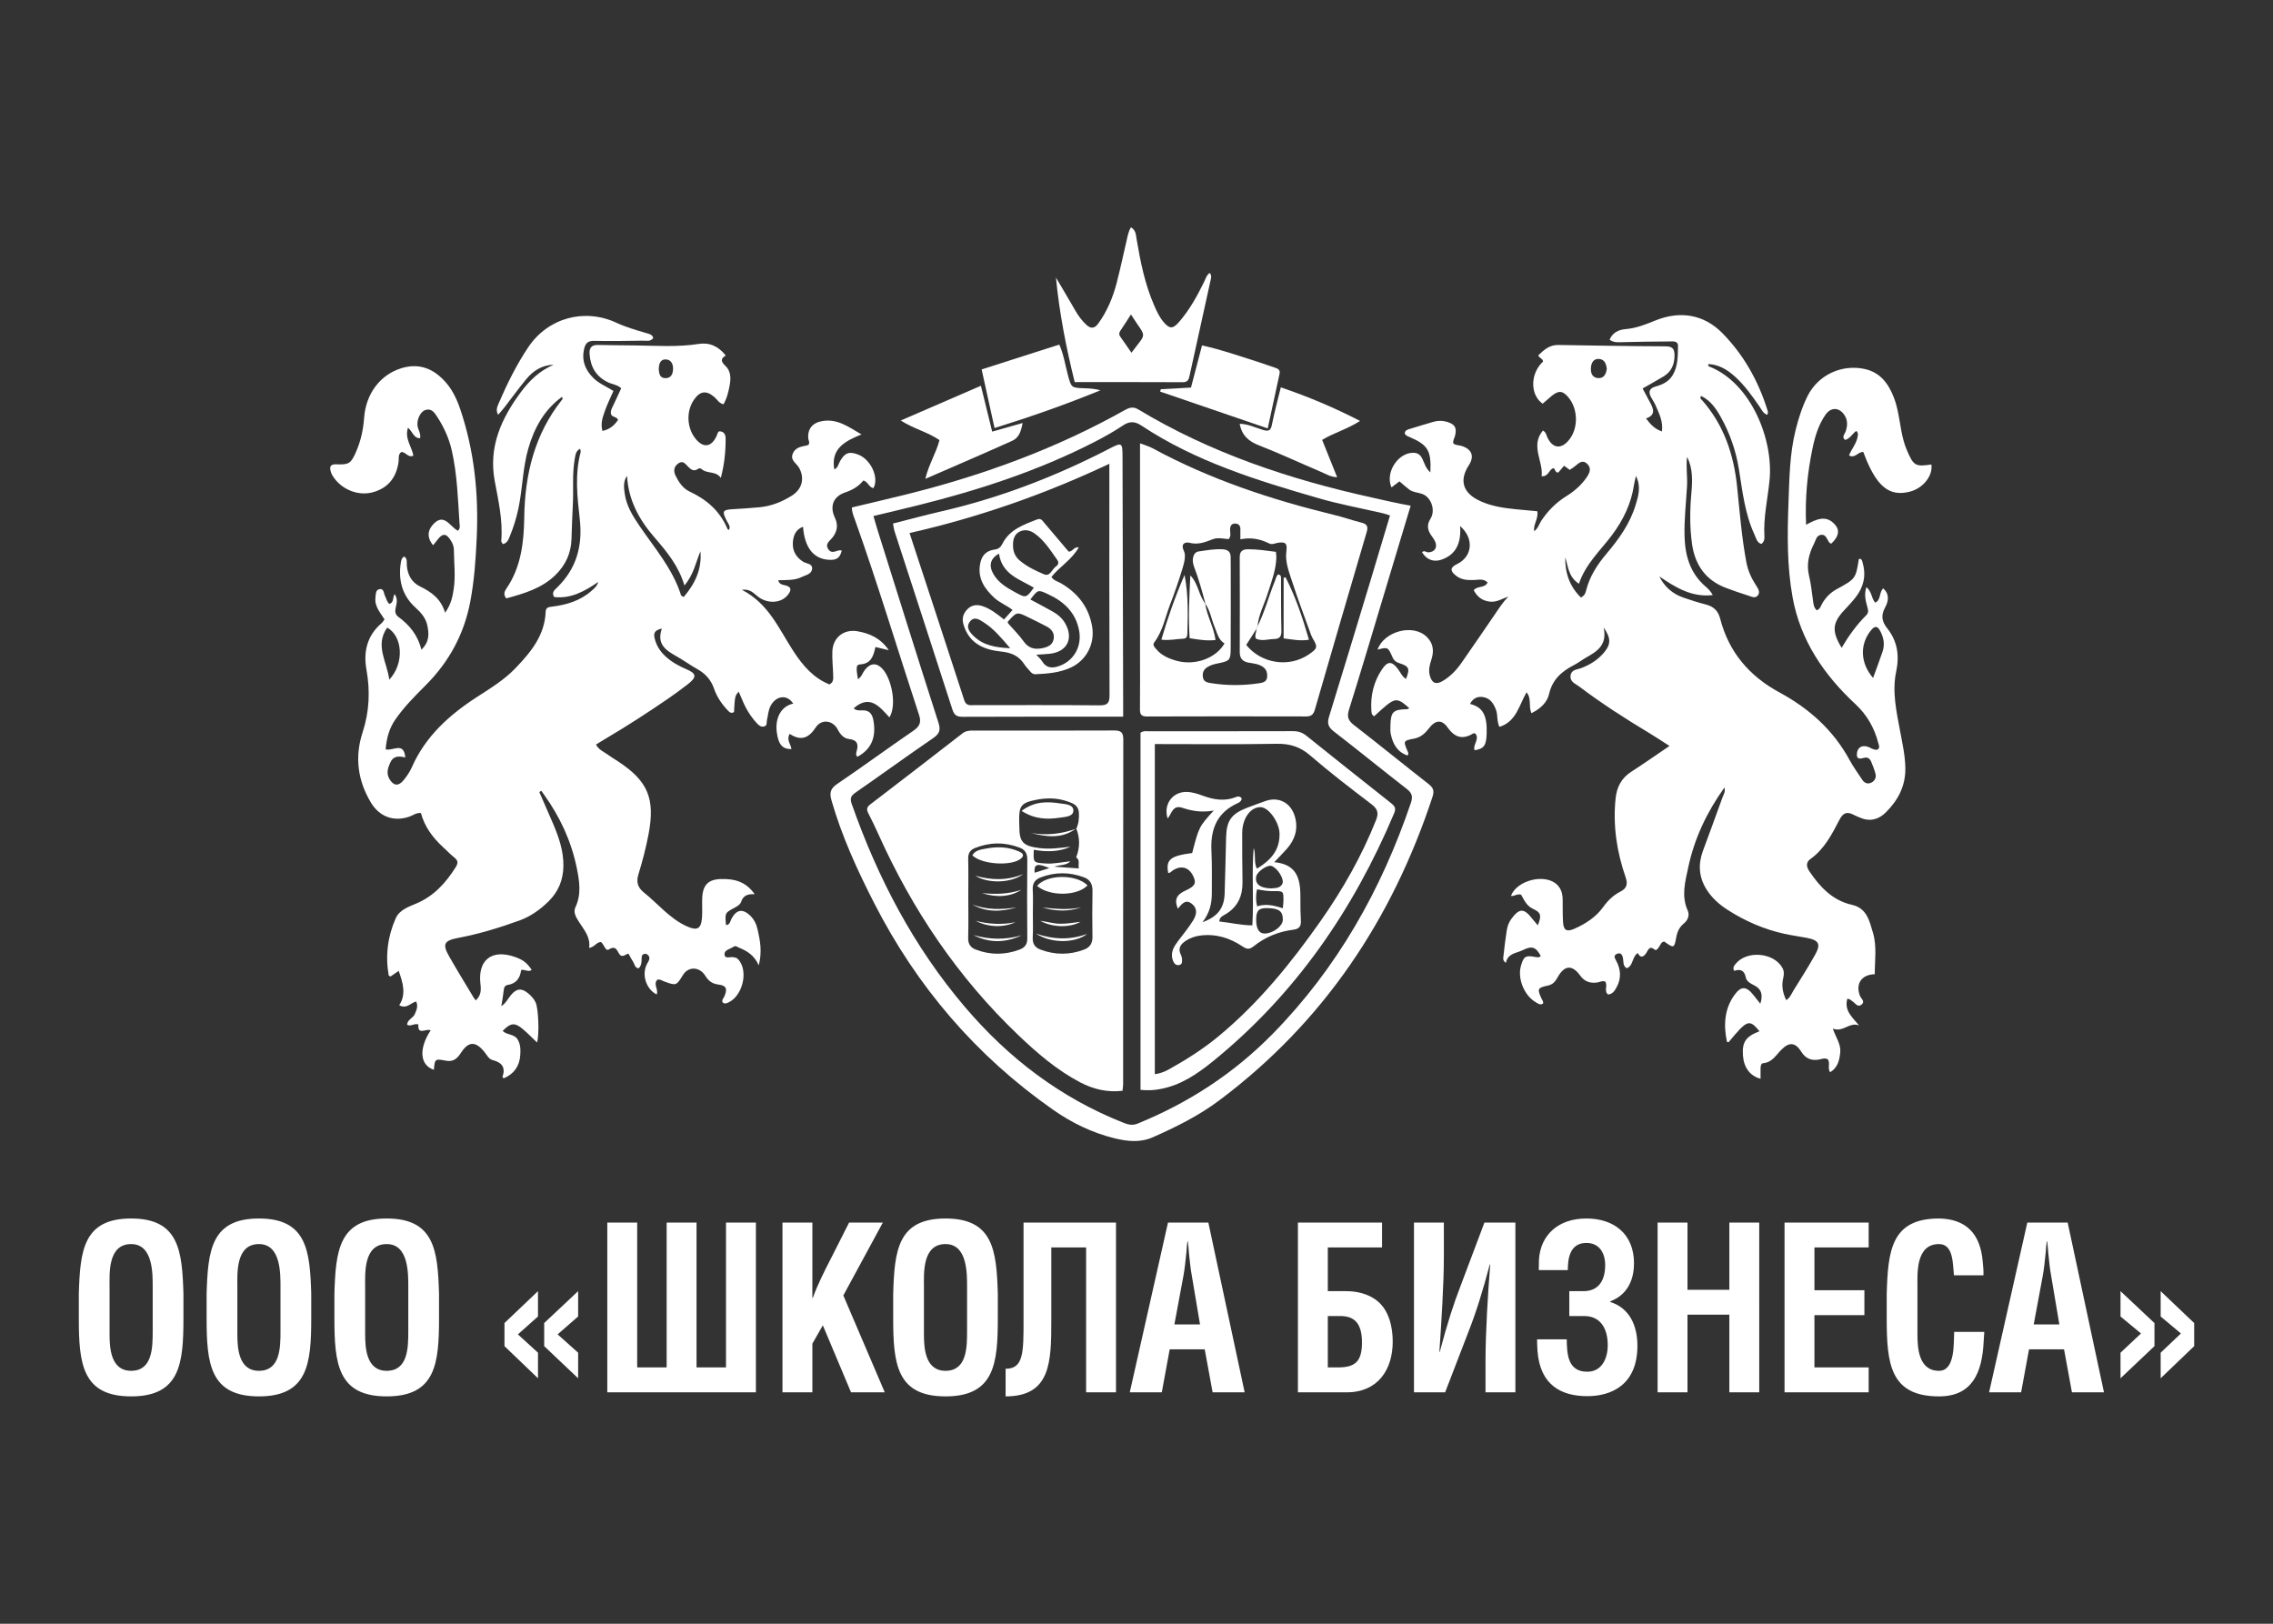 <?xml version="1.0" encoding="UTF-8" standalone="no"?>
<svg
   xmlns:dc="http://purl.org/dc/elements/1.1/"
   xmlns:cc="http://creativecommons.org/ns#"
   xmlns:rdf="http://www.w3.org/1999/02/22-rdf-syntax-ns#"
   xmlns:svg="http://www.w3.org/2000/svg"
   xmlns="http://www.w3.org/2000/svg"
   viewBox="0 0 793.701 566.929"
   id="svg66"
   height="566.929"
   width="793.701"
   version="1.1">
  <rect x="0" y="0" width="793.701" height="566.929" fill="#333333" stroke="none"/>
  <defs
     id="defs70" />
  <g
     id="Layer1000">
    <g
       id="Layer1001">
      <path
         id="path2"
         style="fill:#fff;fill-rule:evenodd"
         d="m 230.024,128.902 c 0.144,1.405 0.262,3.055 2.223,3.131 1.986,0.076 2.712,-1.333 2.777,-3.111 0.065,-1.781 -0.663,-3.342 -2.502,-3.432 -2.019,-0.1 -2.436,1.619 -2.497,3.413 z m -94.094,108.405 c 5.289,-5.626 4.746,-15.105 -0.714,-18.184 -4.398,6.157 -0.096,11.864 0.714,18.184 z m 83.02,-71.16 c -1.377,1.971 -1.107,4.104 -0.808,6.216 0.588,4.17 2.709,7.633 5.024,11.047 5.332,7.864 11.707,15.111 14.648,24.415 0.072,0.228 0.506,0.341 0.934,0.609 3.977,-4.646 6.381,-9.746 5.837,-15.965 -1.615,3.883 -2.365,8.138 -5.588,11.953 -2.011,-6.838 -6.223,-11.894 -10.5,-16.829 -5.37,-6.198 -9.064,-13.015 -9.547,-21.446 z m 91.643,84.341 c -3.463,-3.749 -6.816,-8.161 -12.494,-3.189 0.747,0.781 1.857,0.769 2.924,0.723 2.569,-0.109 3.579,1.238 3.986,3.636 0.995,5.84 -0.786,10.011 -5.635,12.579 -0.676,-0.68 -0.36,-1.516 -0.177,-2.202 0.628,-2.368 -0.005,-3.685 -2.62,-3.985 -1.945,-0.223 -3.118,-1.538 -4.024,-3.299 -1.691,-3.29 -5.699,-3.847 -7.704,-0.77 -2.493,3.825 -5.244,4.79 -9.093,2.258 -1.241,2.119 0.398,3.613 0.612,5.295 -3.149,0.082 -4.596,-1.607 -5.138,-5.984 -0.626,-5.065 1.717,-9.084 5.754,-9.868 -2.058,-3.272 -5.93,-2.903 -7.891,0.752 -0.827,1.54 -0.868,3.28 -1.274,4.928 -0.203,0.822 0.192,1.976 -1.013,2.283 -1.151,0.292 -1.92,-0.469 -2.627,-1.242 -2.172,-2.378 -3.808,-5.087 -5.004,-8.073 -0.377,-0.94 -0.819,-1.855 -1.255,-2.835 -1.295,1.538 -1.295,1.538 -1.616,7.118 -1.04,0.658 -1.657,-0.024 -2.297,-0.71 -2.044,-2.187 -3.703,-4.629 -4.674,-7.466 -1.05,-3.068 -3.013,-5.244 -5.827,-6.819 -2.477,-1.387 -4.788,-3.072 -7.261,-4.469 -3.651,-2.062 -7.061,-4.184 -5.125,-9.679 -2.521,0.539 -2.946,1.588 -2.553,3.289 0.584,2.527 1.865,4.609 3.753,6.354 2.114,1.956 4.56,3.35 7.204,4.471 3.767,1.597 3.908,2.788 0.628,5.339 -2.243,1.746 -4.545,3.424 -6.888,5.034 -6.938,4.766 -13.999,9.341 -21.245,13.628 -1.264,0.748 -2.512,1.521 -3.906,2.367 0.977,1.873 2.744,2.522 4.158,3.55 1.103,0.802 2.277,1.504 3.42,2.251 10.592,6.925 13.166,13.068 10.756,25.634 -0.9,4.694 -2.106,9.312 -3.509,13.874 -0.798,2.594 -0.332,4.559 1.86,6.311 4.955,3.959 8.982,9.072 14.926,11.801 3.739,1.715 5.146,0.985 5.418,-3.148 0.149,-2.267 -0.038,-4.556 0.075,-6.827 0.221,-4.483 2.173,-6.387 6.627,-6.489 4.456,-0.101 8.517,0.766 11.687,5.313 -2.581,-0.185 -4.053,0.565 -4.728,2.631 -0.318,0.975 -1.312,1.546 -2.226,2.035 -3.454,1.846 -3.457,1.841 -3.06,6.116 1.488,-0.137 1.488,-1.508 2,-2.413 1.702,-3.01 3.767,-3.37 6.301,-1.039 1.472,1.355 2.295,3.06 2.738,5.004 0.876,3.849 1.614,7.688 0.396,12.492 -1.624,-3.614 -4.146,-5.035 -6.883,-6.169 -0.604,-0.25 -1.221,-0.817 -1.901,-0.337 -1.153,0.816 -3.247,1.09 -3.174,2.654 0.084,1.765 2.003,0.765 3.102,1.014 0.545,0.124 1.061,0.122 1.522,0.581 4.127,4.11 1.537,13.927 -4.117,15.531 -0.502,0.142 -0.87,-0.106 -1.234,-0.419 -0.247,-0.883 0.456,-1.452 0.742,-2.161 1.044,-2.579 0.568,-3.642 -2.139,-3.988 -2.117,-0.27 -3.438,-1.21 -4.569,-3.034 -2.038,-3.286 -5.928,-3.346 -7.796,-0.327 -2.375,3.837 -2.367,3.815 -6.663,2.244 -0.705,-0.258 -1.372,-0.835 -2.299,-0.566 -1.594,1.609 0.546,3.467 -0.256,5.133 -3.323,-1.657 -5.048,-6.071 -3.773,-9.707 0.224,-0.638 0.56,-1.245 0.903,-1.831 0.449,-0.769 0.537,-1.486 -0.114,-2.178 -0.428,-0.456 -0.945,-0.621 -1.534,-0.366 -0.793,0.342 -0.715,1.078 -0.719,1.746 -0.006,1.16 -0.082,2.287 -1.042,3.225 -1.379,-0.131 -1.407,-1.511 -1.984,-2.37 -0.565,-0.842 -1.012,-1.763 -1.578,-2.772 -1.122,0.231 -2.295,1.767 -3.348,-0.106 -0.742,-1.321 -1.295,-2.753 -3.554,-1.322 -1.134,0.719 -1.599,-1.846 -2.727,-2.644 -1.541,0.073 -2.245,1.815 -4.089,2.076 0.532,-3.735 -1.79,-6.311 -3.574,-9.106 -1.008,-1.58 -2.059,-3.303 -1.219,-5.092 2.137,-4.555 1.401,-9.136 0.466,-13.712 -1.917,-9.384 -5.872,-17.888 -11.464,-25.645 -0.312,-0.433 -0.615,-0.873 -0.922,-1.311 -0.231,0.156 -0.462,0.31 -0.693,0.465 1.613,3.698 3.252,7.385 4.833,11.096 2.014,4.729 3.666,9.54 3.579,14.797 -0.08,4.794 -1.749,8.87 -5.157,12.231 -2.95,2.909 -6.292,5.299 -10.183,6.708 -6.944,2.515 -14.012,4.675 -21.278,6.057 -5.034,0.957 -5.763,2.104 -3.272,6.487 2.752,4.843 5.685,9.584 8.546,14.366 0.171,0.287 0.396,0.541 0.726,0.987 1.885,-1.687 1.906,-3.637 1.658,-5.661 -1.036,-8.446 3.947,-12.367 12.071,-9.495 2.823,0.999 4.178,2.038 5.813,4.508 -1.179,0.923 -2.354,-0.293 -3.69,0.049 -0.326,2.738 -1.649,4.75 -4.713,5.212 -1.088,0.164 -1.28,1.063 -1.383,2.056 -0.174,1.678 -0.499,3.341 -0.813,5.35 1.605,-1.065 2.304,-2.596 3.318,-3.834 1.955,-2.389 3.762,-2.586 6.098,-0.61 1.045,0.883 1.984,1.884 2.568,3.154 0.975,2.121 1.335,11.069 0.49,13.971 -1.713,-1.624 -3.279,-3.255 -4.998,-4.704 -2.797,-2.355 -4.264,-2.182 -7.016,0.672 1.476,1.448 4.023,1.025 5.197,2.91 1.084,1.74 1.083,3.697 0.946,5.628 -0.273,3.836 -2.281,6.548 -5.767,7.993 -0.157,-0.153 -0.472,-0.36 -0.442,-0.447 1.178,-3.373 -0.199,-5.097 -3.497,-5.937 -1.32,-0.336 -1.971,-1.796 -2.836,-2.855 -3.094,-3.788 -5.529,-3.718 -8.169,0.361 -1.297,2.003 -2.657,3.228 -5.256,2.73 -3.842,-0.736 -3.861,-0.637 -4.189,3.182 -4.887,-1.591 -5.372,-7.33 -1.127,-13.773 -1.447,-0.825 -4.646,1.954 -4.281,-2.05 -1.443,-0.507 -2.572,0.825 -3.944,0.111 0.073,-1.834 2.057,-2.288 2.675,-3.714 0.597,-1.379 1.24,-2.685 0.506,-4.398 -1.881,0.323 -3.251,2.747 -5.93,1.29 2.506,-3.876 1.3,-7.808 -0.183,-11.998 -1.097,0.751 -1.999,1.368 -2.867,1.962 -0.288,-0.178 -0.605,-0.265 -0.629,-0.404 -1.209,-6.893 -0.348,-13.596 2.456,-19.937 1.258,-2.845 4.369,-3.969 7.06,-5.089 6.195,-2.581 10.369,-7.184 13.849,-12.685 0.921,-1.455 0.914,-2.336 -0.434,-3.413 -1.419,-1.131 -2.67,-2.472 -4.012,-3.703 -3.577,-3.281 -6.377,-7.08 -7.665,-11.848 -1.647,-0.15 -2.733,0.807 -3.968,1.24 -5.484,1.921 -10.493,0.085 -13.472,-4.861 -4.681,-7.775 -5.712,-16.007 -2.91,-24.593 2.354,-7.213 2.665,-14.409 1.33,-21.866 -1.097,-6.128 0.175,-11.793 5.184,-16.114 0.419,-0.361 0.714,-0.866 1.135,-1.391 -1.486,-2.402 -3.553,-4.55 -3.173,-7.692 0.137,-1.131 0.009,-2.547 1.318,-2.861 1.631,-0.39 1.542,1.338 1.984,2.251 0.486,1.001 0.668,2.156 1.566,2.89 1.632,-0.53 1.068,-2.146 1.822,-3.439 1.157,1.66 0.743,3.149 0.406,4.605 -0.3,1.301 -0.299,2.465 0.913,3.353 3.831,2.806 6.764,6.305 8.042,11.444 2.898,-2.785 2.661,-5.694 2.038,-8.566 -0.547,-2.527 -2.208,-4.411 -4.111,-6.129 -4.62,-4.17 -6.014,-9.459 -5.151,-15.483 0.132,-0.925 0.289,-1.802 1.176,-2.359 1.222,0.734 0.875,1.986 0.948,3.058 0.228,3.335 1.712,6.001 4.676,7.439 3.914,1.902 7.23,4.254 8.699,9.135 2.065,-2.874 2.618,-5.598 3.018,-8.368 0.656,-4.54 0.096,-9.086 0.039,-13.63 -0.014,-1.062 -0.357,-2.019 -0.879,-2.906 -1.749,-2.978 -3.09,-3.023 -5.107,-0.219 -0.388,0.54 -0.834,1.037 -1.27,1.575 -1.999,-2.385 -2.071,-4.862 -0.226,-7.02 4.026,-4.709 6.089,0.578 8.891,1.947 0.919,-0.846 0.615,-1.822 0.561,-2.64 -0.554,-8.505 -0.803,-17.049 -2.701,-25.406 -0.941,-4.139 -2.667,-7.973 -4.964,-11.533 -0.98,-1.518 -1.978,-3.273 -4.265,-2.562 -1.806,0.562 -3.122,3.58 -2.7,5.739 0.256,1.31 1.213,2.465 0.86,4.115 -2.319,-0.012 -2.631,-2.436 -4.221,-3.674 -1.26,3.789 1.357,6.622 1.889,9.755 -1.98,0.834 -2.67,-1.423 -4.247,-1.251 -1.193,0.86 -0.759,2.239 -0.924,3.418 -0.794,5.66 -3.859,9.258 -9.136,10.646 -4.736,1.246 -10.2,-0.744 -13.29,-4.898 -0.534,-0.717 -1.03,-1.537 -1.266,-2.386 -0.427,-1.533 -0.234,-2.6 1.9,-2.511 4.514,0.189 5.154,-0.308 6.932,-4.34 1.67,-3.786 2.519,-7.742 2.824,-11.876 0.628,-8.509 5.68,-15.121 13.095,-17.364 4.688,-1.419 8.974,-0.643 12.82,2.446 3.773,3.029 5.998,7.045 7.536,11.544 5.037,14.736 6.593,29.919 5.864,45.395 -0.353,7.497 -0.853,14.965 -2.287,22.372 -2.191,11.315 -7.459,20.898 -15.549,28.993 -3.784,3.787 -7.556,7.566 -10.615,11.999 -2.133,3.092 -3.015,6.513 -3.351,10.338 2.377,0.779 6.369,-2.872 6.868,2.854 -2.187,-0.547 -4.135,-0.615 -5.2,1.689 -0.89,1.926 -1.523,3.797 -0.332,5.837 1.366,2.342 3.111,2.615 4.853,0.51 1.15,-1.391 2.222,-2.933 2.945,-4.577 4.78,-10.876 13.157,-18.381 22.87,-24.646 4.687,-3.023 9.449,-5.941 13.345,-10.002 5.34,-5.566 10.204,-11.413 10.533,-19.658 0.065,-1.627 1.117,-1.679 2.303,-1.828 5.043,-0.633 9.786,-2.042 13.701,-5.505 0.936,-0.829 1.938,-1.592 2.346,-3.103 -4.667,3.216 -9.491,5.922 -15.375,5.264 -1.001,-1.585 0.113,-2.444 0.971,-3.275 6.82,-6.605 9.019,-14.594 7.964,-23.942 -0.877,-7.769 -1.773,-15.635 0.312,-23.412 0.077,-0.291 -0.102,-0.65 -0.192,-1.148 -1.494,0.764 -1.617,2.101 -1.853,3.407 -0.958,5.305 -0.403,10.673 -0.684,16.006 -0.215,4.086 -0.339,8.177 -0.479,12.267 -0.167,4.917 -2.146,9.04 -5.613,12.426 -4.814,4.702 -11.007,6.461 -17.166,8.144 -1.09,-1.402 -0.604,-2.455 0.04,-3.398 5.124,-7.497 6.12,-16.096 6.244,-24.783 0.215,-15.081 3.59,-29.051 13.131,-41.103 0.209,-0.264 0.442,-0.51 0.038,-1.066 -6.229,4.533 -9.678,10.856 -11.756,18.05 -1.965,6.805 -1.981,13.946 -3.433,20.847 -0.705,3.35 -1.713,6.596 -3.014,9.752 -0.464,1.124 -0.848,2.4 -2.444,2.753 -0.188,-0.372 -0.578,-0.774 -0.547,-1.139 0.61,-7.137 -1.008,-14.032 -2.288,-20.951 -2.208,-11.944 2.34,-21.838 9.198,-31.069 3.021,-4.066 6.607,-7.456 11.387,-9.461 -4.09,0.067 -7.174,2.11 -9.644,5.107 -2.603,3.159 -4.998,6.489 -7.505,9.728 -0.671,0.867 -1.422,1.673 -2.239,2.627 -0.837,-1.52 -0.395,-2.647 0.095,-3.784 2.977,-6.9 6.266,-13.641 10.476,-19.885 6.866,-10.182 19.568,-13.648 30.72,-8.468 3.307,1.536 6.808,2.537 10.292,3.573 1.053,0.314 2.231,0.443 2.596,1.747 -0.988,1.361 -2.343,0.919 -3.52,0.936 -5.69,0.079 -11.384,0.198 -17.072,0.071 -2.137,-0.048 -3.057,0.719 -3.531,2.697 -0.977,4.072 0.292,7.367 3.146,10.221 1.96,1.96 4.534,2.986 7.062,4.568 -0.994,2.28 -2.109,4.487 -2.92,6.8 -0.766,2.18 -1.677,4.424 -0.916,7.165 2.57,-0.559 4.172,-1.951 5.449,-3.868 -0.487,-1.242 -2.289,-0.844 -2.488,-2.159 -0.18,-1.182 0.477,-2.181 0.957,-3.204 0.862,-1.843 1.715,-3.69 2.639,-5.679 -1.329,-1.229 -3.11,-1.345 -4.594,-2.056 -4.109,-1.971 -6.081,-5.235 -6.448,-9.697 -0.189,-2.291 0.551,-3.419 2.962,-3.361 4.321,0.104 8.645,0.114 12.968,0.17 7.381,0.095 14.765,0.634 22.128,-0.523 3.775,-0.593 6.901,0.78 9.479,4.038 -1.892,1.111 -1.666,2.182 -0.157,3.579 1.928,1.785 1.98,4.243 1.549,6.688 -0.412,2.341 -0.962,4.642 -2.181,6.76 -1.565,-0.343 -2.192,-1.674 -3.187,-2.525 -2.807,-2.402 -4.984,-2.137 -7.108,0.928 -2.717,3.921 -2.554,9.611 0.385,13.433 2.79,3.628 5.775,3.236 7.598,-0.99 0.217,-0.503 0.243,-1.129 0.862,-1.416 1.551,0.064 2.178,1.007 2.191,2.452 0.038,4.437 -0.378,8.821 -1.663,13.817 -1.787,-2.484 -4.561,-1.381 -6.459,-2.879 -0.478,-0.376 -0.918,-0.675 -1.5,-0.265 -1.497,1.057 -2.535,0.222 -3.54,-0.831 -0.934,-0.978 -1.786,-2.221 -3.404,-1.038 -1.584,1.159 -1.659,2.705 -0.902,4.251 1.114,2.272 2.582,4.455 4.902,5.538 6.01,2.807 10.655,6.872 13.237,13.092 0.058,0.14 0.351,0.182 0.561,0.283 0.557,-1.279 -0.332,-2.179 -0.827,-3.145 -1.74,-3.4 -1.496,-3.858 2.158,-4.074 3.064,-0.182 6.13,-0.38 9.186,-0.663 4.158,-0.385 7.967,-1.889 11.447,-4.11 3.657,-2.334 4.46,-6.233 2.402,-9.767 -0.937,-1.611 -3.379,-2.673 -1.938,-5.278 1.198,-2.165 3.405,-2.005 5.226,-2.593 0.646,-0.845 0.029,-1.585 -0.029,-2.34 -0.259,-3.404 1.589,-5.493 5.043,-6.038 5.215,-0.822 9.032,2.059 13.545,4.694 -5.849,2.343 -10.769,5.006 -9.495,12.201 1.294,-0.511 1.434,-1.905 2.041,-2.935 1.691,-2.873 3.089,-3.415 6.202,-2.274 4.505,1.651 7.49,8.115 5.413,11.761 -1.589,-0.299 -1.887,-2.277 -3.515,-2.667 -1.637,2.062 -3.777,3.302 -6.366,4.175 -4.173,1.406 -5.444,4.89 -3.57,8.812 1.224,2.561 0.831,4.805 -0.882,6.988 -0.909,1.158 -2.692,2.121 -1.387,4.047 1.187,1.752 2.668,0.426 4.032,0.336 0.21,-0.014 0.427,0.08 0.641,0.124 -0.668,2.623 -1.848,3.418 -4.721,3.189 -5.233,-0.418 -8.242,-4.294 -8.806,-11.534 -2.703,1.018 -3.437,3.311 -3.561,5.658 -0.146,2.775 1.152,5.003 3.589,6.555 1.15,0.732 3.371,0.579 3.139,2.567 -0.212,1.805 -2.233,2.088 -3.609,2.768 -2.521,1.247 -5.31,1.04 -8.215,1.13 0.345,1.501 1.548,1.553 2.536,1.804 2.245,0.57 2.009,1.771 0.893,3.234 -2.283,2.993 -6.973,3.32 -10.427,0.764 -1.481,-1.096 -2.655,-2.864 -5.706,-2.463 9.484,4.869 13.012,13.848 18.078,21.548 3.251,4.943 6.922,9.26 12.517,11.495 1.534,-0.819 1.318,-2.15 1.288,-3.353 -0.067,-2.727 -0.39,-5.46 -0.282,-8.177 0.194,-4.873 4.051,-7.899 8.856,-7.021 4.176,0.762 7.935,2.333 10.86,6.61 -1.921,-0.462 -3.195,-0.768 -4.672,-1.124 -0.672,3.102 -1.49,5.842 -5.349,6.072 -1.411,0.084 -1.456,1.007 -0.77,5.172 1.306,-0.803 1.617,-2.219 2.413,-3.241 1.861,-2.388 4.019,-2.622 6.055,-0.491 3.279,3.434 5.21,12.715 2.542,17.059 z" />
      <path
         id="path4"
         style="fill:#fff;fill-rule:evenodd"
         d="m 561.07,128.849 c -0.168,-1.775 -0.773,-3.442 -2.812,-3.532 -1.949,-0.087 -2.644,1.564 -2.741,3.192 -0.107,1.809 0.54,3.482 2.693,3.515 1.916,0.029 2.59,-1.456 2.861,-3.175 z m 92.982,107.861 c 1.169,-3.228 2.286,-6.176 3.301,-9.159 0.846,-2.486 0.444,-4.859 -0.771,-7.178 -0.977,-1.865 -1.897,-1.954 -3.228,-0.329 -3.988,4.87 -3.84,11.406 0.697,16.665 z m -82.789,-70.533 c -0.296,1.31 -0.551,2.176 -0.682,3.061 -0.973,6.569 -3.76,12.339 -7.704,17.603 -4.044,5.398 -9.189,10.014 -11.538,16.976 -3.688,-2.404 -3.779,-6.069 -4.777,-9.284 -0.104,5.473 1.524,10.227 5.462,14.079 1.306,-0.634 1.597,-1.536 1.81,-2.39 1.24,-4.975 3.897,-9.073 7.196,-12.963 4.265,-5.029 8.124,-10.438 10.082,-16.847 0.963,-3.154 2.026,-6.479 0.151,-10.234 z m 30.894,108.774 c -6.167,8.63 -10.493,17.761 -12.64,27.881 -1.057,4.984 -2.497,9.941 -0.2,15.049 0.712,1.581 0.168,3.335 -1.374,4.583 -1.467,1.187 -2.249,2.794 -2.59,4.663 -0.733,4.023 -0.82,4.04 -4.227,1.614 -1.108,0.134 -1.297,1.171 -1.809,1.874 -0.406,0.558 -0.93,1.43 -1.534,0.941 -1.872,-1.514 -2.236,0.145 -2.934,1.193 -0.974,1.461 -2.025,1.856 -2.982,-0.014 -2.081,1.487 -1.486,4.432 -3.823,5.337 -1.466,-0.853 -1.064,-2.348 -1.336,-3.615 -0.234,-1.092 -0.743,-2.007 -2.116,-1.402 -1.222,0.538 -0.801,1.374 -0.329,2.22 1.731,3.099 1.96,6.264 0.23,9.43 -0.643,1.175 -1.359,2.385 -2.974,2.528 -1.577,-1.226 0.019,-3.112 -1.002,-4.503 -0.969,-0.432 -1.907,0.202 -2.873,0.323 -2.473,0.311 -4.362,-0.344 -5.9,-2.473 -2.749,-3.805 -5.455,-3.599 -7.773,0.535 -0.818,1.461 -1.613,2.587 -3.407,2.979 -3.776,0.825 -3.861,1.15 -2.195,4.758 0.221,0.48 0.697,0.904 0.403,1.568 -0.949,0.607 -1.71,-0.029 -2.467,-0.462 -4.051,-2.323 -6.479,-8.265 -5.221,-12.71 0.95,-3.35 1.599,-3.758 5.056,-3.11 0.689,0.129 1.34,0.24 1.883,-0.342 -1.763,-3.268 -3.128,-3.606 -6.3,-2.049 -2.271,1.114 -5.264,1.085 -5.864,4.426 -1.211,-0.691 -0.952,-1.653 -0.862,-2.469 0.326,-2.937 0.667,-5.876 1.132,-8.794 0.23,-1.45 0.703,-2.849 1.617,-4.084 2.782,-3.76 4.386,-3.794 7.255,-0.103 0.609,0.785 1.282,1.521 1.992,2.357 1.351,-3.442 1.141,-4.461 -1.73,-5.779 -2.3,-1.056 -3.096,-3.197 -4.113,-4.917 -1.434,-0.447 -2.386,0.663 -3.557,0.421 2.104,-5.519 11.907,-7.919 16.065,-3.961 1.496,1.424 1.985,3.253 2.002,5.26 0.023,2.618 -0.018,5.239 0.131,7.85 0.164,2.865 1.255,3.536 4.024,2.299 3.879,-1.732 7.449,-4.025 9.968,-7.528 1.638,-2.277 3.546,-4.144 6.021,-5.411 2.193,-1.123 2.684,-2.572 1.843,-5.002 -3.085,-8.905 -4.482,-18.056 -3.502,-27.517 0.414,-4.002 2.014,-7.101 5.456,-9.322 4.373,-2.822 8.634,-5.815 13.363,-9.018 -2.641,-1.688 -4.865,-3.188 -7.162,-4.566 -8.392,-5.034 -16.607,-10.334 -24.425,-16.227 -1.297,-0.977 -3.227,-1.581 -2.959,-3.776 0.258,-2.114 2.239,-2.062 3.621,-2.578 3.281,-1.225 6.118,-3.036 8.305,-5.762 2.163,-2.698 2.177,-4.803 -0.377,-8.456 1.335,6.068 -2.217,8.282 -5.953,10.402 -1.482,0.841 -2.84,1.911 -4.352,2.687 -4.301,2.21 -7.59,5.042 -8.75,10.148 -0.678,2.987 -3.066,5.146 -6.157,6.697 -1.078,-2.478 0.128,-5.145 -1.706,-7.295 -2.591,4.451 -3.542,10.225 -9.469,12.064 -0.971,-2.063 -0.523,-4.107 -1.19,-5.917 -0.772,-2.093 -1.89,-3.956 -4.286,-4.447 -2.137,-0.437 -3.762,0.381 -4.803,2.35 4.456,1.087 6.056,3.962 5.821,10.387 -0.152,4.162 -0.912,5.236 -4.211,5.786 -0.708,-1.966 1.81,-3.8 0.318,-5.769 -0.21,-0.066 -0.493,-0.254 -0.618,-0.178 -3.693,2.216 -6.449,1.76 -9.129,-2.019 -2.1,-2.96 -4.344,-2.538 -6.577,0.375 -1.351,1.764 -2.853,3.122 -5.189,3.549 -3.739,0.683 -3.749,0.848 -2.192,4.408 0.172,0.396 0.475,0.785 -0.036,1.469 -3.549,-1.194 -5.107,-3.997 -5.835,-7.428 -0.21,-0.986 -0.152,-2.042 -0.131,-3.063 0.104,-4.749 0.965,-5.585 5.695,-5.672 0.295,-0.005 0.587,-0.227 0.915,-0.362 -4.76,-4.131 -4.912,-3.942 -12.286,2.813 -1.011,-0.484 -0.945,-1.452 -0.997,-2.329 -0.293,-5.038 0.869,-9.723 3.656,-13.936 2.029,-3.068 3.531,-3.054 5.686,-0.158 0.869,1.168 1.426,2.6 2.769,3.402 1.446,-3.65 1.109,-4.426 -2.467,-5.553 -1.036,-0.327 -1.739,-0.865 -2.201,-1.921 -1.628,-3.725 -1.667,-3.708 -5.266,-2.753 2.178,-6.35 12.481,-9.318 17.337,-4.301 2.284,2.361 2.361,5.057 1.411,7.924 -0.583,1.758 -0.994,3.49 -0.524,5.338 0.682,2.678 2.13,3.385 4.468,2.014 2.691,-1.577 4.825,-3.789 6.594,-6.338 3.891,-5.605 7.77,-11.219 11.609,-16.859 1.474,-2.163 2.882,-4.364 4.77,-6.308 -2.133,0.715 -4.035,2.045 -6.463,1.765 -2.648,-0.305 -4.377,-1.65 -5.625,-3.986 1.242,-1.603 3.898,-0.646 4.858,-2.697 -1.419,-1.454 -3.171,-0.911 -4.809,-0.859 -2.197,0.07 -4.32,-0.036 -6.163,-1.464 -2.24,-1.737 -2.159,-2.918 0.323,-4.123 5.359,-2.601 6,-8.943 1.044,-13.251 0.389,5.508 -1.131,9.923 -6.579,11.75 -2.703,0.906 -5.127,-0.001 -6.722,-2.618 0.811,-0.805 1.486,0.076 2.203,0.046 2.178,-0.093 3.282,-1.66 2.405,-3.71 -0.396,-0.926 -1.094,-1.721 -1.637,-2.587 -1.121,-1.791 -1.241,-3.502 -0.035,-5.407 1.869,-2.951 0.325,-7.534 -2.878,-8.7 -1.48,-0.54 -3.174,-0.524 -4.491,-1.502 -1.171,-0.869 -2.247,-1.868 -3.453,-2.884 -0.984,0.751 -1.868,1.426 -2.772,2.117 -2.307,-5.104 2.2,-12.133 7.621,-12.1 1.57,0.01 2.498,0.762 3.161,2.134 0.765,1.579 1.199,3.392 2.799,4.699 0.331,-7.646 -0.854,-9.597 -7.429,-12.392 -0.64,-0.273 -1.275,-0.475 -1.538,-1.256 0.132,-1.111 1.07,-1.295 1.929,-1.557 2.717,-0.827 5.428,-1.677 8.161,-2.454 1.558,-0.443 3.15,-0.436 4.716,0.044 2.752,0.845 3.45,2.049 2.763,4.85 -0.214,0.87 -0.811,1.645 -0.609,2.648 0.794,0.719 1.895,0.593 2.854,0.885 3.623,1.102 4.609,3.611 2.586,6.734 -3.527,5.444 -2.083,9.88 4.277,12.673 3.886,1.706 8.06,2.324 12.26,2.722 2.471,0.234 4.941,0.464 7.363,0.691 0.463,2.615 -1.482,4.545 -1.094,6.951 1.365,-0.933 1.7,-2.465 2.5,-3.669 2.305,-3.466 5.172,-6.339 8.706,-8.536 2.836,-1.763 5.306,-3.896 7.188,-6.69 1.042,-1.547 1.646,-3.13 0.122,-4.614 -1.584,-1.543 -2.872,-0.346 -4.125,0.719 -0.601,0.511 -1.29,0.917 -1.972,1.394 -0.66,-0.48 -1.285,-0.934 -1.983,-1.442 -0.719,0.845 -1.376,1.616 -1.99,2.338 -1.232,0.183 -0.935,-1.186 -1.749,-1.499 -1.573,0.458 -1.696,3.044 -4.095,2.806 0.624,-5.231 -4.014,-10.637 0.453,-15.942 1.111,0.644 1.158,1.503 1.471,2.206 1.836,4.134 4.966,4.499 7.773,0.903 3.143,-4.028 3.022,-10.571 -0.271,-14.605 -2.019,-2.474 -3.495,-2.609 -5.997,-0.523 -1.044,0.872 -2.062,1.775 -3.076,2.651 -4.463,-3.13 -4.364,-10.554 0.135,-14.705 -0.051,-1.077 -1.329,-1.189 -1.657,-2.175 1.931,-1.877 3.892,-3.675 6.941,-3.626 12.512,0.205 25.025,0.428 37.538,0.472 2.553,0.009 3.121,1.078 3.096,3.272 -0.035,3.076 -1.092,5.57 -3.761,7.196 -2.316,1.412 -4.701,2.709 -7.386,4.247 0.902,1.689 1.786,3.353 2.678,5.013 1.184,2.2 1.895,4.298 -1.473,5.452 1.55,2.098 3.038,3.691 5.544,4.53 0.458,-3.437 -0.943,-6.158 -2.132,-8.91 -0.448,-1.038 -1.077,-1.999 -1.637,-2.988 -1.118,-1.975 -0.549,-3.202 1.614,-3.799 2.353,-0.649 4.495,-1.66 5.84,-3.837 1.954,-3.161 1.839,-6.769 1.934,-10.256 0.054,-1.967 -1.901,-1.621 -3.149,-1.617 -5.574,0.017 -11.149,0.113 -16.722,0.259 -1.381,0.035 -2.703,0.107 -4.024,-0.887 1.055,-2.494 3.193,-3.481 5.588,-3.682 3.696,-0.312 6.983,-1.624 10.383,-3.006 8.599,-3.493 16.909,-2.17 23.362,4.36 7.409,7.498 12.574,16.651 15.75,26.808 0.17,0.543 0.4,1.073 -0.035,1.748 -1.398,-0.431 -1.914,-1.744 -2.648,-2.801 -2.594,-3.745 -5.219,-7.463 -8.624,-10.543 -2.656,-2.402 -5.598,-4.18 -9.254,-4.37 -0.246,0.6 0.024,0.755 0.325,0.875 14.584,5.782 22.433,25.524 21.006,39.732 -0.658,6.555 -2.189,13.025 -1.788,19.677 0.057,0.951 -0.132,1.816 -1.077,2.534 -1.573,-0.483 -1.826,-2.066 -2.407,-3.321 -3.348,-7.227 -4.174,-15.057 -5.423,-22.793 -1.042,-6.449 -3.161,-12.564 -6.36,-18.261 -1.657,-2.952 -3.589,-5.743 -6.824,-7.299 -0.632,0.804 0.046,1.164 0.342,1.498 7.594,8.625 11.045,18.914 12.209,30.144 0.914,8.819 1.584,17.665 3.235,26.402 0.567,2.997 1.753,5.603 3.386,8.095 0.689,1.05 1.522,2.299 0.656,3.46 -0.935,1.254 -2.336,0.427 -3.473,0.069 -2.599,-0.82 -5.182,-1.702 -7.73,-2.67 -7.079,-2.691 -10.79,-8.026 -11.816,-15.37 -0.822,-5.888 -0.749,-11.79 -0.226,-17.706 0.379,-4.289 0.559,-8.59 -1.497,-12.644 -0.439,3.399 0.174,6.793 -0.018,10.194 -0.326,5.788 -1.015,11.559 -0.871,17.376 0.17,6.859 1.909,13.027 7.348,17.688 0.945,0.809 1.818,1.7 2.514,2.979 -7.29,0.872 -12.989,-2.635 -18.667,-6.516 1.783,3.583 4.572,6.078 8.386,7.394 2.575,0.889 5.176,1.731 7.814,2.402 2.687,0.683 4.321,2.137 5.032,4.906 3.005,11.7 10.16,20.085 20.707,25.797 10.314,5.586 18.801,13.111 24.473,23.571 1.296,2.391 2.911,4.611 4.414,6.887 0.781,1.182 1.908,1.706 3.23,1.029 1.238,-0.634 1.776,-1.806 1.405,-3.162 -0.388,-1.42 -0.919,-2.81 -1.497,-4.166 -0.439,-1.03 -1.272,-1.662 -2.458,-1.313 -1.361,0.402 -2.683,0.568 -2.522,-1.368 0.144,-1.751 1.114,-2.981 3.186,-2.656 1.423,0.223 2.576,1.488 4.074,1.155 0.865,-0.771 0.413,-1.536 0.22,-2.287 -1.369,-5.299 -3.945,-9.839 -8.002,-13.606 -11.017,-10.226 -19.205,-22.282 -21.926,-37.275 -1.954,-10.767 -1.853,-21.757 -1.443,-32.678 0.325,-8.619 0.374,-17.288 2.501,-25.747 1.028,-4.091 2.288,-8.1 4.176,-11.871 3.658,-7.302 11.787,-11.118 19.747,-9.471 5.55,1.148 8.407,4.996 10.334,9.889 1.473,3.741 1.908,7.712 2.637,11.617 0.439,2.352 1.005,4.661 1.948,6.867 2.346,5.489 2.962,5.851 8.566,5.009 0.586,3.861 -2.831,8.239 -7.381,9.454 -7.423,1.984 -11.967,-1.83 -16.383,-13.786 -1.788,-0.258 -2.914,2.391 -4.995,1.154 0.918,-2.309 2.708,-4.239 3.049,-6.795 0.071,-0.535 0.177,-1.119 -0.5,-1.732 -1.401,0.868 -2.177,2.788 -3.986,3.133 -1.176,-1.172 -0.086,-1.994 0.219,-2.853 0.721,-2.036 0.829,-4.011 -0.414,-5.866 -1.837,-2.741 -4.734,-2.767 -6.604,-0.057 -2.433,3.528 -3.637,7.533 -4.504,11.681 -1.819,8.705 -2.665,17.48 -2.256,26.72 3.609,-1.99 7.147,-3.611 10.227,0.109 1.654,2 1.009,4.196 -1.421,6.462 -0.198,-0.081 -0.454,-0.109 -0.584,-0.252 -0.936,-1.029 -1.106,-3.04 -3.023,-2.801 -1.602,0.2 -1.827,1.907 -2.416,3.063 -1.792,3.515 -2.725,7.148 -1.751,11.184 0.716,2.973 1.004,6.052 1.435,9.09 0.16,1.125 0.341,2.201 1.285,3.011 1.234,-0.482 1.45,-1.713 2.014,-2.633 1.219,-1.99 2.792,-3.574 4.837,-4.696 6.714,-3.682 6.713,-3.683 7.842,-10.635 1.157,-0.127 1.139,0.828 1.333,1.511 1.246,4.377 0.303,8.341 -2.447,11.875 -1.255,1.613 -2.669,3.106 -4.064,4.605 -4.098,4.401 -4.347,7.324 -0.853,13.06 2.48,-4.212 5.243,-8.045 8.62,-11.394 0.978,-0.97 0.575,-2.07 0.264,-3.189 -0.575,-2.066 -1.039,-4.154 -0.251,-6.598 1.938,1.515 1.705,3.888 3.095,5.418 2.074,-0.967 1.291,-3.512 2.771,-4.982 2.385,2.053 1.8,4.624 0.65,6.726 -1.51,2.761 -1.063,4.908 0.737,7.168 3.582,4.497 4.354,9.508 3.165,15.115 -1.498,7.064 0.098,14.017 1.395,20.957 0.792,4.24 1.74,8.457 1.801,12.814 0.087,6.222 -2.552,11.209 -6.832,15.447 -2.579,2.554 -5.632,3.288 -9.066,1.793 -0.73,-0.317 -1.472,-0.612 -2.176,-0.979 -2.194,-1.145 -3.621,-0.774 -4.865,1.616 -2.672,5.13 -5.296,10.344 -10.241,13.856 -1.587,1.128 -1.373,2.723 -0.352,4.235 3.711,5.499 8.081,10.206 14.883,11.732 5.275,1.182 6.128,5.715 7.34,9.754 1.419,4.732 0.612,9.645 0.631,14.475 -4.719,0.125 -6.782,3.447 -5.162,7.571 0.372,0.947 1.873,1.888 0.613,2.986 -1.374,1.197 -2.191,-0.381 -3.147,-1.028 -0.544,-0.368 -0.981,-0.931 -1.892,-0.954 -1.159,4.19 1.794,6.472 4.097,9.307 -3.37,-1.313 -5.545,2.531 -9.15,1.103 1.034,3.092 2.88,5.447 2.59,8.311 -0.275,2.696 -0.848,5.324 -3.553,6.944 -0.976,-1.544 0.16,-3.146 -0.774,-4.501 -1.052,-0.665 -2.167,-0.092 -3.229,0.081 -2.678,0.435 -4.615,-0.46 -6.056,-2.764 -2.022,-3.233 -4.17,-3.521 -6.962,-0.684 -1.886,1.916 -3.186,4.402 -6.318,4.691 -0.86,0.079 -0.934,1.172 -0.936,1.994 -0.002,1.125 -7e-4,2.251 -7e-4,3.431 -3.659,-0.919 -5.849,-3.903 -6.149,-8.103 -0.335,-4.689 0.976,-6.616 5.764,-8.476 -3.565,-4.321 -4.217,-4.088 -10.811,3.866 -0.19,-0.079 -0.523,-0.128 -0.547,-0.242 -1.208,-5.741 -0.904,-11.339 2.594,-16.234 2.36,-3.303 4.234,-3.126 6.695,0.015 0.759,0.97 1.528,1.932 2.369,2.993 0.987,-3.064 0.406,-5.072 -1.946,-6.32 -1.35,-0.715 -2.844,-1.38 -3.139,-2.904 -0.496,-2.565 -2.009,-2.934 -4.04,-2.26 -0.634,-1.131 -0.009,-1.774 0.448,-2.356 3.807,-4.842 13.185,-4.128 16.308,1.17 0.706,1.199 0.697,2.357 0.391,3.603 -0.652,2.653 -0.275,5.164 1.033,7.82 1.403,-0.897 1.868,-2.324 2.596,-3.49 2.529,-4.051 5.088,-8.089 7.426,-12.249 2.163,-3.847 1.443,-5.181 -2.909,-6.025 -2.565,-0.497 -5.165,-0.824 -7.715,-1.388 -7.175,-1.586 -13.821,-4.469 -19.985,-8.452 -2.896,-1.871 -5.439,-4.158 -7.277,-7.099 -2.651,-4.241 -2.948,-8.745 -1.228,-13.417 2.278,-6.18 4.566,-12.357 6.79,-18.556 0.367,-1.023 1.122,-1.995 0.725,-3.583 z" />
      <path
         id="path6"
         style="fill:#fff;fill-rule:evenodd"
         d="m 485.373,179.97 c -1.124,-0.352 -1.756,-0.596 -2.41,-0.748 -7.525,-1.745 -15.151,-3.135 -22.561,-5.277 -21.514,-6.22 -42.918,-12.809 -61.843,-25.36 -2.251,-1.492 -4.105,-1.602 -6.443,-0.034 -3.294,2.212 -6.794,4.148 -10.334,5.955 -19.531,9.972 -40.238,16.682 -61.45,21.964 -5.029,1.253 -10.077,2.431 -15.339,3.697 0.516,1.768 0.902,3.182 1.341,4.579 7.089,22.53 14.124,45.078 21.358,67.563 0.874,2.716 0.297,3.936 -1.936,5.464 -9.103,6.228 -18.024,12.722 -27.089,19.007 -1.614,1.119 -1.898,2.087 -1.256,3.915 9.084,25.854 21.57,49.758 39.419,70.766 15.314,18.025 33.528,31.907 55.599,40.599 1.617,0.637 3.064,0.959 4.862,0.226 17.823,-7.266 33.623,-17.569 47.111,-31.311 22.565,-22.99 37.945,-50.294 48.257,-80.64 0.751,-2.209 0.419,-3.439 -1.415,-4.863 -8.537,-6.625 -16.908,-13.464 -25.466,-20.063 -1.926,-1.484 -2.421,-2.816 -1.711,-5.112 4.893,-15.843 9.688,-31.716 14.495,-47.585 2.266,-7.478 4.485,-14.972 6.81,-22.741 z M 297.473,177.175 c 6.708,-1.606 13.445,-3.149 20.146,-4.836 26.225,-6.6 51.428,-15.851 75.069,-29.116 1.563,-0.877 2.952,-1.374 4.74,-0.296 25.302,15.254 52.891,24.447 81.572,30.778 4.422,0.976 8.832,2.025 13.584,2.862 -2.908,9.661 -5.745,19.096 -8.587,28.529 -4.291,14.248 -8.501,28.521 -12.954,42.717 -0.803,2.561 -0.209,3.829 1.77,5.365 8.72,6.765 17.281,13.733 25.976,20.53 1.664,1.301 2.134,2.349 1.414,4.533 -14.129,42.864 -38.134,78.759 -74.485,105.981 -7.139,5.348 -15.085,9.292 -23.212,12.87 -4.384,1.93 -8.89,1.432 -13.383,0.328 -7.831,-1.924 -14.937,-5.415 -21.51,-10.023 -26.806,-18.792 -47.439,-42.898 -62.34,-72.03 -5.912,-11.559 -11.289,-23.287 -14.896,-35.799 -0.771,-2.675 -0.497,-4.19 1.956,-5.85 8.947,-6.057 17.652,-12.47 26.575,-18.562 2.255,-1.54 2.867,-2.94 2,-5.574 -7.493,-22.761 -14.384,-45.72 -22.439,-68.298 -0.448,-1.255 -1.007,-2.497 -0.996,-4.11 z" />
      <path
         id="path8"
         style="fill:#fff;fill-rule:evenodd"
         d="m 394.917,109.796 c -1.368,2.109 -2.502,3.911 -3.694,5.675 -0.512,0.757 -0.532,1.393 0.013,2.148 1.3,1.801 2.541,3.644 3.851,5.535 5.603,-7.547 5.294,-4.711 -0.17,-13.358 z m 27.508,-14.499 c 0.794,0.963 0.443,1.869 0.265,2.68 -2.396,10.976 -4.844,21.941 -7.242,32.917 -0.307,1.4 -0.492,2.565 -2.436,2.555 -12.494,-0.065 -24.989,-0.034 -37.739,-0.034 -2.997,-12.075 -5.353,-24.113 -6.55,-36.508 2.28,3.872 4.593,7.725 6.826,11.623 1.028,1.794 2.24,3.407 3.74,4.826 1.585,1.5 2.891,1.415 4.213,-0.401 3.123,-4.293 5.104,-9.106 6.428,-14.181 1.289,-4.94 2.322,-9.947 3.499,-14.917 0.358,-1.51 0.6,-3.081 1.487,-4.478 1.728,0.999 1.71,2.564 1.948,3.978 1.341,7.958 2.907,15.855 6.171,23.302 0.867,1.978 1.759,3.947 3.15,5.63 2.109,2.553 3.289,2.684 5.462,0.199 3.69,-4.219 6.377,-9.101 8.827,-14.111 0.529,-1.081 0.811,-2.321 1.949,-3.081 z" />
      <path
         id="path10"
         style="fill:#fff;fill-rule:evenodd"
         d="m 347.281,149.448 c -1.548,-7.03 -3,-13.624 -4.506,-20.463 9.15,-2.928 18.066,-5.782 27.117,-8.678 1.556,3.498 2.051,7.104 2.988,10.572 1.227,4.54 1.15,4.541 5.969,4.679 1.786,0.051 3.568,0.221 5.415,0.7 -12.061,4.963 -24.3,9.235 -36.983,13.19 z" />
      <path
         id="path12"
         style="fill:#fff;fill-rule:evenodd"
         d="m 405.333,135.899 c 3.482,-0.193 6.964,-0.385 10.544,-0.583 1.281,-4.894 2.539,-9.7 3.852,-14.715 6.764,1.477 13.055,3.715 19.413,5.713 2.055,0.646 4.063,1.438 6.12,2.077 1.127,0.35 1.819,0.847 1.532,2.16 -1.349,6.187 -2.683,12.378 -4.124,19.03 -12.791,-4.378 -25.174,-8.618 -37.557,-12.857 z" />
      <path
         id="path14"
         style="fill:#fff;fill-rule:evenodd"
         d="m 342.523,134.689 c 1.38,5.614 2.618,10.652 3.934,16.009 3.579,-1.014 6.909,-1.956 10.62,-3.007 -0.486,2.708 -1.217,5.13 -3.587,6.197 -9.889,4.457 -19.865,8.722 -30.375,13.303 1.206,-5.094 3.784,-9.021 4.933,-13.523 -4.061,-2.829 -8.938,-3.905 -13.519,-6.847 9.495,-4.115 18.552,-8.04 27.994,-12.133 z" />
      <path
         id="path16"
         style="fill:#fff;fill-rule:evenodd"
         d="m 447.243,135.246 c 9.632,3.273 18.55,7.031 27.666,11.721 -4.37,2.868 -9.017,4.07 -13.236,6.621 1.731,4.305 3.437,8.547 5.248,13.049 -2.358,-0.119 -3.986,-1.18 -5.695,-1.905 -7.204,-3.055 -14.299,-6.38 -21.584,-9.223 -3.622,-1.415 -6.019,-3.454 -6.755,-7.54 2.865,0.053 5.404,1.307 8.017,2.106 1.957,0.598 2.806,0.402 3.237,-1.811 0.82,-4.212 1.971,-8.359 3.102,-13.017 z" />
      <path
         id="path18"
         style="fill:#fff;fill-rule:evenodd"
         d="m 361.281,304.712 c 1.689,-0.529 3.347,-1.049 5.152,-1.615 -4.285,-1.79 -5.431,-1.439 -5.152,1.615 z m -0.625,14.071 c 0,2.839 0.12,5.685 -0.039,8.515 -0.121,2.152 0.727,3.499 2.645,4.228 5.086,1.93 10.19,1.949 15.288,0.029 2.055,-0.774 2.954,-2.219 2.92,-4.462 -0.083,-5.29 -0.093,-10.585 0.013,-15.875 0.047,-2.327 -0.679,-4.019 -2.892,-4.861 -5.092,-1.936 -10.206,-1.934 -15.29,0.024 -1.887,0.728 -2.807,2.053 -2.683,4.219 0.158,2.719 0.038,5.454 0.039,8.183 z m -22.541,-5.389 c 0,4.647 0.098,9.296 -0.044,13.938 -0.065,2.147 0.716,3.468 2.648,4.208 5.095,1.95 10.203,1.919 15.292,0.012 1.719,-0.644 2.724,-1.747 2.705,-3.829 -0.083,-9.185 -0.082,-18.372 0.003,-27.556 0.019,-2.114 -0.691,-3.45 -2.659,-4.202 -5.228,-1.997 -10.429,-1.947 -15.613,0.123 -1.645,0.656 -2.41,1.808 -2.366,3.689 0.104,4.537 0.034,9.078 0.034,13.618 z m 37.696,-24.165 0.096,0.085 c 0.246,-0.864 0.618,-1.714 0.718,-2.594 0.547,-4.801 -0.255,-5.911 -4.999,-7.257 -3.244,-0.921 -6.556,-0.853 -9.775,-0.219 -5.335,1.05 -6.07,2.159 -5.967,7.559 0.011,0.568 0.057,1.135 0.053,1.702 -0.03,5.559 1.337,6.897 7.021,7.603 3.685,0.458 7.262,-0.053 10.879,-0.491 -4.144,1.887 -8.473,1.865 -12.849,1.083 -0.19,4.556 -0.182,4.459 3.99,4.781 2.988,0.23 5.851,-0.471 8.768,-0.758 -1.371,1.488 -3.439,1.152 -5.635,1.881 3.108,0.219 5.654,0.4 8.604,0.609 -0.333,-1.474 0.543,-2.847 -0.932,-3.877 1.338,-3.365 1.368,-6.734 0.027,-10.106 z m 16.152,91.613 c -5.326,0.634 -10.193,-0.531 -14.811,-2.955 -8.138,-4.272 -15.006,-10.206 -21.606,-16.507 -21.01,-20.058 -36.926,-43.651 -48.8,-70.069 -1.117,-2.485 -2.301,-4.941 -3.547,-7.363 -0.681,-1.323 -0.561,-2.14 0.719,-3.116 10.759,-8.206 21.466,-16.482 32.159,-24.773 1.083,-0.84 2.226,-0.984 3.503,-0.982 16.497,0.014 32.994,0.042 49.49,-0.027 2.303,-0.009 3.172,0.63 3.167,3.083 -0.066,40.161 -0.046,80.322 -0.055,120.482 0,0.665 -0.126,1.329 -0.219,2.228 z" />
      <path
         id="path20"
         style="fill:#fff;fill-rule:evenodd"
         d="m 438.716,219.624 c -1.196,1.872 -2.392,3.743 -3.548,5.553 5.325,6.603 15.029,7.999 21.889,3.294 3.055,-2.096 3.145,-2.552 1.264,-5.684 -0.346,-0.576 -0.562,-1.236 -0.792,-1.873 -2.109,-5.872 -4.343,-11.705 -6.255,-17.64 -1.118,-3.471 -2.58,-6.973 -2.096,-10.745 0.342,-2.664 -0.118,-3.37 -2.669,-3.068 -1.109,0.131 -2.203,0.842 -3.325,0.286 -3.085,-1.531 -6.316,-2.23 -10.062,-1.441 0,-1.502 -0.015,-2.503 0.004,-3.504 0.025,-1.243 -0.594,-1.976 -1.801,-2.006 -1.257,-0.031 -1.736,0.75 -1.798,1.976 -0.055,1.088 0.504,2.261 -0.48,3.461 -1.783,-0.113 -3.781,-0.658 -5.585,0.043 -2.657,1.033 -5.136,2.024 -8.166,1.227 -1.237,-0.325 -3.186,0.156 -1.892,2.863 0.714,1.494 0.189,3.831 -0.343,5.62 -1.318,4.439 -2.843,8.828 -4.506,13.152 -1.698,4.413 -2.524,9.2 -5.475,13.097 -0.747,0.986 0.085,1.711 0.62,2.361 1.89,2.296 4.509,3.403 7.282,4.148 6.344,1.704 13.576,-0.879 16.599,-6.081 -2.17,-1.29 -2.577,-3.7 -3.486,-5.866 -1.124,-2.679 -1.5,-5.66 -3.264,-8.075 l 0.101,0.108 c -1.155,-4.369 -2.363,-8.724 -3.982,-12.947 -0.947,-2.469 -0.305,-5.078 1.567,-5.346 2.803,-0.402 5.605,-0.926 8.475,-0.751 1.796,0.11 2.736,0.912 2.743,2.738 0.005,1.593 0.026,3.185 0.027,4.778 7e-4,9.1 0.036,18.2 -0.024,27.299 -0.024,3.808 -0.426,4.205 -4.095,4.938 -1.456,0.292 -2.878,0.603 -4.15,1.441 -1.318,0.867 -1.679,2.08 -1.445,3.542 0.225,1.408 1.401,1.76 2.502,1.941 5.764,0.948 11.549,0.948 17.319,0.056 1.228,-0.191 2.493,-0.534 2.601,-2.192 0.095,-1.46 -0.236,-2.652 -1.545,-3.534 -1.488,-1.002 -3.189,-1.14 -4.859,-1.419 -2.107,-0.352 -3.168,-1.469 -3.16,-3.695 0.037,-11.034 0.046,-22.068 -0.006,-33.101 -0.009,-2.094 0.92,-2.791 2.883,-2.805 3.279,-0.024 6.478,0.484 9.739,0.895 0.073,0.778 0.184,1.339 0.169,1.895 -0.119,4.47 -1.736,8.578 -3.066,12.762 -1.197,3.768 -3.139,7.307 -3.518,11.328 -0.13,0.324 -0.26,0.648 -0.39,0.972 z m -40.636,-64.845 c 1.872,0.727 3.196,1.083 4.368,1.719 20.119,10.924 41.634,18.015 63.787,23.388 3.087,0.748 6.093,1.828 9.177,2.594 1.843,0.458 2.403,1.284 1.855,3.151 -6.084,20.694 -12.143,41.394 -18.129,62.116 -0.502,1.737 -1.273,2.401 -3.062,2.397 -18.544,-0.042 -37.09,-0.055 -55.635,0.012 -2.109,0.008 -2.4,-0.945 -2.383,-2.687 0.061,-6.371 0.023,-12.743 0.022,-19.114 v -69.971 z" />
      <path
         id="path22"
         style="fill:#fff;fill-rule:evenodd"
         d="m 403.254,259.787 v 115.282 c 1.848,-0.301 3.321,-0.821 4.727,-1.6 6.178,-3.424 12.13,-7.196 17.575,-11.706 13.96,-11.562 25.262,-25.494 35.617,-40.247 7.728,-11.01 14.334,-22.635 19.319,-35.173 1.045,-2.628 0.477,-3.968 -1.662,-5.599 -7.235,-5.517 -14.478,-11.051 -21.355,-16.998 -3.526,-3.049 -7.105,-4.127 -11.678,-4.048 -14.095,0.244 -28.196,0.089 -42.542,0.089 z m -4.999,120.727 v -124.665 c 0.997,-0.77 2.057,-0.523 3.053,-0.524 16.725,-0.017 33.449,0.009 50.174,-0.042 1.805,-0.005 3.245,0.444 4.666,1.585 9.754,7.832 19.552,15.611 29.366,23.369 1.238,0.978 2.131,1.748 1.351,3.599 -14.274,33.879 -34.576,63.373 -63.279,86.678 -5.452,4.426 -11.306,8.444 -18.519,9.741 -2.144,0.387 -4.257,0.547 -6.812,0.259 z" />
      <path
         id="path24"
         style="fill:#fff;fill-rule:evenodd"
         d="m 317.598,186.111 c 6.49,19.779 12.851,39.069 19.117,58.389 0.671,2.07 2.115,1.694 3.525,1.696 14.558,0.013 29.117,-0.073 43.674,0.077 2.895,0.029 3.533,-0.848 3.521,-3.622 -0.106,-25.703 -0.063,-51.408 -0.063,-77.112 v -3.614 c -22.536,10.632 -45.5,18.674 -69.774,24.186 z m 74.594,64.112 h -2.492 c -17.857,0 -35.714,-0.035 -53.57,0.05 -2.041,0.01 -2.943,-0.61 -3.568,-2.553 -6.679,-20.74 -13.452,-41.45 -20.183,-62.175 -0.243,-0.749 -0.322,-1.551 -0.561,-2.751 5.583,-1.413 11.113,-2.925 16.695,-4.206 20.366,-4.671 39.706,-12.083 58.257,-21.628 5.212,-2.683 5.189,-2.706 5.203,3.134 0.07,28.546 0.146,57.091 0.219,85.636 0.003,1.348 8e-4,2.695 8e-4,4.492 z" />
      <path
         id="path26"
         style="fill:#fff;fill-rule:evenodd"
         d="m 439.106,218.652 c 2.566,-5.056 3.93,-10.575 6.074,-15.795 0.335,-0.816 0.467,-1.717 1.078,-2.293 1.158,0.143 1.056,0.872 1.06,1.541 0.029,6.015 -0.016,12.031 0.128,18.042 0.046,1.982 -0.481,2.918 -2.576,2.967 -2.118,0.048 -4.242,0.848 -6.339,-0.142 -0.524,-1.182 0.261,-2.243 0.185,-3.349 0.13,-0.325 0.26,-0.648 0.39,-0.972 z" />
      <path
         id="path28"
         style="fill:#fff;fill-rule:evenodd"
         d="m 339.527,298.643 c 1.011,-1.826 2.951,-2.002 4.641,-2.333 3.963,-0.778 7.922,-0.686 11.692,1.004 1.154,0.517 2.077,1.247 0.611,2.474 -3.261,2.727 -13.732,2.064 -16.944,-1.145 z" />
      <path
         id="path30"
         style="fill:#fff;fill-rule:evenodd"
         d="m 356.763,326.548 c -5.614,2.66 -11.256,2.813 -16.869,-0.077 5.609,1.608 11.215,1.755 16.869,0.077 z" />
      <path
         id="path32"
         style="fill:#fff;fill-rule:evenodd"
         d="m 340.569,305.761 c 5.635,1.608 11.216,1.732 16.713,-0.568 -4.134,3.144 -12.173,3.427 -16.713,0.568 z" />
      <path
         id="path34"
         style="fill:#fff;fill-rule:evenodd"
         d="m 342.854,311.828 c 4.383,0.4 8.722,0.507 13.732,-1.134 -3.768,2.46 -8.501,2.776 -13.732,1.134 z" />
      <path
         id="path36"
         style="fill:#fff;fill-rule:evenodd"
         d="m 339.447,315.751 c 5.117,2.048 10.342,1.864 15.613,1.054 -5.33,1.55 -10.59,1.858 -15.613,-1.054 z" />
      <path
         id="path38"
         style="fill:#fff;fill-rule:evenodd"
         d="m 354.603,321.98 c -4.231,1.976 -9.523,1.796 -13.925,-0.477 4.606,1.205 9.246,1.428 13.925,0.477 z" />
      <path
         id="path40"
         style="fill:#fff;fill-rule:evenodd"
         d="m 379.753,309.131 c -3.607,3.799 -13.339,3.896 -17.61,0.177 3.38,-4.065 13.646,-4.169 17.61,-0.177 z" />
      <path
         id="path42"
         style="fill:#fff;fill-rule:evenodd"
         d="m 361.743,325.979 c 6.308,2.126 11.92,2.223 17.86,0.128 -4.305,3.29 -12.523,3.32 -17.86,-0.128 z" />
      <path
         id="path44"
         style="fill:#fff;fill-rule:evenodd"
         d="m 363.221,321.487 c 2.398,0.315 4.639,1.015 7.03,1.042 2.26,0.026 4.467,-0.367 7.067,-0.677 -3.848,2.16 -9.893,1.974 -14.097,-0.365 z" />
      <path
         id="path46"
         style="fill:#fff;fill-rule:evenodd"
         d="m 377.627,316.768 c -4.469,1.616 -9.051,1.417 -13.635,0.081 4.518,0.469 9.035,0.955 13.635,-0.081 z" />
      <path
         id="path48"
         style="fill:#fff;fill-rule:evenodd"
         d="m 356.719,283.125 c 4.555,-3.439 9.044,-3.291 13.5,-2.607 1.734,0.266 4.653,0.293 4.589,2.53 -0.06,2.111 -2.924,2.173 -4.712,2.442 -4.391,0.659 -8.754,0.588 -13.377,-2.365 z" />
      <path
         id="path50"
         style="fill:#fff;fill-rule:evenodd"
         d="m 375.81,289.229 c -4.943,3.733 -10.361,3.01 -15.854,1.579 5.468,1.016 10.767,0.335 15.95,-1.494 z" />
      <path
         id="path52"
         style="fill:#fff;fill-rule:evenodd"
         d="m 420.83,210.72 c 0.613,4.339 3.01,8.198 3.622,12.738 -3.156,0.363 -6.019,-0.157 -9.04,-0.607 -0.517,-7.354 -0.107,-14.614 0.23,-21.932 2.815,2.826 2.898,6.974 5.288,9.909 z" />
      <path
         id="path54"
         style="fill:#fff;fill-rule:evenodd"
         d="m 457.073,223.363 c -3.132,0.524 -5.9,-0.137 -8.848,-0.46 v -21.138 l 0.666,-0.236 c 3.526,6.904 5.988,14.229 8.182,21.833 z" />
      <path
         id="path56"
         style="fill:#fff;fill-rule:evenodd"
         d="m 413.635,200.733 c 1.411,7.329 1.116,13.91 0.978,20.485 -0.022,1.044 -0.307,1.756 -1.518,1.788 -2.371,0.063 -4.715,0.714 -7.566,0.322 2.223,-7.539 4.725,-14.818 8.105,-22.595 z" />
      <path
         id="path58"
         style="fill:#fff;fill-rule:evenodd"
         d="m 447.94,317.128 c 0.099,-1.095 0.203,-1.764 0.212,-2.436 0.052,-3.577 0.04,-3.606 -3.445,-3.55 -1.919,0.032 -3.801,-0.25 -5.773,-0.643 -0.427,2.015 -0.461,3.872 0.025,5.937 3.036,-0.954 5.883,-0.348 8.982,0.692 z m -4.047,-6.939 c 1.285,-0.191 3.12,0.064 3.904,-1.66 0.762,-1.676 -1.888,-5.679 -3.907,-6.206 -1.436,-0.374 -4.834,1.968 -5.206,3.588 -0.606,2.644 1.208,4.208 5.209,4.277 z m 4.051,10.963 c 0.038,-2.942 -1.256,-3.96 -5.19,-4.083 -3.138,-0.098 -4.066,0.765 -4.113,3.821 -0.052,3.381 0.995,5.116 3.048,5.05 2.946,-0.093 6.226,-2.604 6.255,-4.788 z m -9.048,-17.866 c 5.628,-3.41 7.93,-7.012 7.9,-12.119 -0.024,-4.031 -3.756,-9.304 -6.618,-9.351 -3.521,-0.059 -6.396,3.909 -6.419,9.046 -0.025,5.679 0.022,11.36 0.108,17.038 0.073,4.791 -1.561,8.627 -5.769,11.215 -0.956,0.589 -2.281,1.003 -2.337,2.619 3.904,0.409 7.612,1.333 11.534,1.354 0.585,-9.191 -0.278,-18.108 0.477,-26.994 0.423,1.116 0.394,2.231 0.43,3.344 0.04,1.221 0.005,2.465 0.695,3.849 z m -18.999,18.698 c 5.325,-1.922 7.556,-4.927 7.733,-9.973 0.23,-6.59 0.329,-13.183 0.512,-19.773 0.159,-5.718 1.87,-8.1 7.295,-10.192 2.117,-0.817 4.251,-1.589 6.388,-2.353 4.742,-1.695 9.053,0.646 10.387,5.606 1.136,4.224 -0.04,7.855 -2.841,11.045 -1.254,1.428 -2.605,2.77 -4.415,4.683 8.493,0.785 9.189,6.587 9.131,12.908 -0.023,2.501 0.018,5.007 0.164,7.504 0.113,1.942 -0.594,2.914 -2.591,3.162 -5.185,0.643 -9.906,2.562 -13.967,5.846 -1.475,1.193 -2.452,0.919 -3.848,-0.016 -4.479,-2.998 -9.381,-4.509 -14.846,-3.766 -1.727,0.234 -3.309,0.792 -4.773,1.704 -1.946,1.21 -3.062,2.723 -1.836,5.098 0.203,0.394 0.326,0.868 0.345,1.312 0.037,0.881 0.204,1.946 -1.023,2.166 -1.044,0.186 -1.695,-0.47 -2.075,-1.396 -0.869,-2.115 -0.292,-4.051 0.897,-5.81 1.145,-1.693 2.474,-3.259 3.691,-4.904 0.809,-1.096 1.612,-2.202 2.33,-3.359 1.235,-1.993 1.779,-4.086 -0.29,-5.838 -2.279,-1.928 -3.626,0.056 -4.975,1.633 -1.307,-3.114 -0.502,-4.905 2.71,-6.355 3.389,-1.53 3.913,-2.666 2.478,-5.365 -1.486,-2.794 -4.074,-3.432 -6.855,-1.717 -0.548,0.338 -0.921,1.014 -1.696,0.959 -0.898,-4.639 0.732,-5.989 8.368,-6.956 2.362,-9.144 2.362,-9.144 7.527,-14.843 -3.897,0.743 -7.46,0.237 -10.921,-0.939 -3.429,-1.164 -3.736,2.027 -5.177,3.727 -1.55,-4.856 1.632,-9.299 6.512,-9.283 2.087,0.006 4.029,0.684 5.95,1.383 3.732,1.359 7.472,1.949 11.312,0.448 0.525,-0.205 1.096,-0.365 1.637,-0.04 0.175,0.104 0.285,0.317 0.47,0.534 -0.215,1.329 -1.508,1.604 -2.405,2.072 -6.67,3.472 -8.527,9.227 -8.183,16.259 0.237,4.874 0.14,9.765 0.139,14.648 0,3.471 -0.64,6.787 -3.256,10.182 z" />
      <path
         id="path60"
         style="fill:#fff;fill-rule:evenodd"
         d="m 352.748,226.327 c -3.066,-3.567 -5.635,-6.685 -9.067,-8.905 -1.569,-1.014 -3.495,-2.475 -5.071,-0.3 -1.424,1.965 0.064,3.696 1.456,5.025 3.366,3.211 7.596,3.942 12.681,4.18 z m -3.916,-33.038 c -3.081,1.743 -3.664,4.218 -1.909,7.209 1.728,2.947 4.549,4.646 7.433,6.222 3.938,2.154 3.951,2.13 6.654,-1.534 -4.935,-2.942 -11.131,-4.585 -12.177,-11.898 z m 3.011,23.868 c 0.146,0.346 0.166,0.469 0.236,0.548 1.791,2.059 3.766,3.986 5.335,6.202 1.691,2.387 3.764,2.947 6.454,2.421 1.911,-0.373 3.604,-1.041 4.039,-3.102 0.43,-2.033 -0.643,-3.53 -2.39,-4.468 -2.1,-1.126 -4.255,-2.152 -6.395,-3.203 -4.076,-2.001 -4.079,-1.996 -7.279,1.601 z m 1.889,-26.938 c -0.057,2.169 0.663,4.078 2.304,5.458 2.536,2.134 5.543,3.594 8.553,4.847 2.12,0.883 2.744,-1.798 4.128,-2.749 0.813,-0.559 1.16,-1.32 0.445,-2.314 -2.384,-3.31 -4.503,-6.84 -7.948,-9.235 -1.616,-1.124 -3.442,-1.464 -5.159,-0.617 -1.781,0.877 -2.346,2.667 -2.324,4.609 z m 6.064,19.088 c 2.741,1.477 5.246,2.785 7.711,4.168 1.803,1.011 3.372,2.314 4.423,4.14 3.024,5.25 0.764,9.895 -5.193,10.624 -1.488,0.182 -2.993,0.218 -4.874,0.348 0.896,0.987 1.535,1.501 1.932,2.161 1.628,2.707 3.842,2.657 6.445,1.643 4.813,-1.877 7.549,-6.767 6.59,-12.108 -1.128,-6.275 -5.125,-10.135 -10.689,-12.741 -3.667,-1.718 -3.629,-1.802 -6.345,1.764 z m -9.214,6.975 c 1.047,-1.161 1.949,-2.161 2.986,-3.312 -2.043,-1.633 -4.52,-2.516 -6.409,-4.28 -3.299,-3.081 -5.673,-6.51 -4.996,-11.322 0.452,-3.206 1.989,-5.049 5.075,-5.483 1.431,-0.201 2.135,-0.738 2.768,-1.998 2.519,-5.012 7.436,-6.713 12.219,-8.556 1.306,-0.503 1.841,0.542 2.48,1.289 2.87,3.359 5.716,6.739 8.47,9.993 1.432,-0.017 1.699,-1.713 3.526,-1.518 -2.448,4.365 -6.724,6.767 -9.559,10.343 0.874,1.326 2.192,1.543 3.243,2.153 5.92,3.438 9.805,8.307 10.976,15.183 1.012,5.936 -1.939,11.757 -7.441,14.299 -3.89,1.799 -8.081,2.142 -12.3,2.331 -0.984,0.044 -1.448,-0.465 -1.96,-1.068 -0.662,-0.779 -1.405,-1.507 -1.953,-2.361 -1.928,-3.005 -4.572,-4.13 -8.185,-4.497 -5.997,-0.608 -11.226,-2.882 -13.113,-9.541 -0.611,-2.156 0.034,-3.862 1.426,-5.266 1.353,-1.365 3.124,-1.71 5.052,-1.109 2.777,0.865 5.014,2.599 7.695,4.722 z" />
    </g>
    <path
       id="path63"
       style="fill:#fff;fill-rule:evenodd"
       d="m 27.523,460.206 c 0,15.805 1.119,27.342 18.266,27.342 17.15,0 18.269,-11.537 18.269,-27.342 v -8.455 c -0.448,-15.093 -1.565,-26.314 -18.269,-26.314 -16.701,0 -17.82,11.221 -18.266,26.314 z m 10.736,-10.905 c 0,-4.584 -0.671,-14.935 7.53,-14.935 7.755,0 7.531,10.509 7.531,15.251 v 15.173 c 0,5.689 -0.073,13.828 -7.531,13.828 -7.158,0 -7.53,-7.981 -7.53,-12.88 z m 33.887,10.905 c 0,15.805 1.119,27.342 18.267,27.342 17.148,0 18.267,-11.537 18.267,-27.342 v -8.455 c -0.447,-15.093 -1.565,-26.314 -18.267,-26.314 -16.702,0 -17.82,11.221 -18.267,26.314 z m 10.736,-10.905 c 0,-4.584 -0.67,-14.935 7.531,-14.935 7.754,0 7.53,10.509 7.53,15.251 v 15.173 c 0,5.689 -0.073,13.828 -7.53,13.828 -7.157,0 -7.531,-7.981 -7.531,-12.88 z m 33.887,10.905 c 0,15.805 1.119,27.342 18.267,27.342 17.15,0 18.267,-11.537 18.267,-27.342 v -8.455 c -0.447,-15.093 -1.565,-26.314 -18.267,-26.314 -16.701,0 -17.82,11.221 -18.267,26.314 z m 10.736,-10.905 c 0,-4.584 -0.67,-14.935 7.531,-14.935 7.754,0 7.531,10.509 7.531,15.251 v 15.173 c 0,5.689 -0.074,13.828 -7.531,13.828 -7.158,0 -7.531,-7.981 -7.531,-12.88 z m 60.356,31.926 v -8.931 l -7.009,-6.4 7.009,-6.244 v -8.85 l -11.705,11.142 v 8.06 z m 14.017,0 v -8.931 l -7.158,-6.4 7.158,-6.244 v -8.85 l -11.855,11.142 v 8.06 z m 30.905,-3.794 H 222.494 V 426.858 h -10.437 v 59.267 h 51.893 V 426.858 H 253.511 v 50.574 H 243.222 V 426.858 h -10.439 z m 50.886,8.693 v -16.991 l 3.653,-6.4 9.842,23.391 h 11.781 L 294.481,452.304 308.275,426.858 h -11.781 l -6.114,12.09 c -2.236,4.346 -4.92,9.563 -6.561,14.224 h -0.149 V 426.858 h -10.439 v 59.267 z m 28.22,-25.92 c 0,15.805 1.119,27.342 18.267,27.342 17.148,0 18.267,-11.537 18.267,-27.342 v -8.455 c -0.447,-15.093 -1.565,-26.314 -18.267,-26.314 -16.702,0 -17.82,11.221 -18.267,26.314 z m 10.736,-10.905 c 0,-4.584 -0.67,-14.935 7.531,-14.935 7.754,0 7.53,10.509 7.53,15.251 v 15.173 c 0,5.689 -0.073,13.828 -7.53,13.828 -7.157,0 -7.531,-7.981 -7.531,-12.88 z m 67.067,36.825 V 426.858 h -32.285 v 34.059 c 0,11.379 0,16.99 -6.263,16.99 v 9.64 c 15.732,0 15.956,-11.932 15.956,-26.394 V 435.551 h 12.153 v 50.574 z m 15.992,0 2.76,-15.015 h 12.227 l 2.759,15.015 h 11.184 L 421.941,426.858 h -14.092 l -13.346,59.267 z m 7.531,-40.539 c 0.522,-2.765 0.746,-5.452 1.044,-8.218 0.074,-1.343 0.223,-2.687 0.372,-3.952 h 0.149 c 0.149,1.265 0.298,2.609 0.373,3.952 0.298,2.765 0.522,5.452 1.043,8.218 l 2.833,16.832 h -8.948 z m 50.44,31.846 V 459.494 h 4.323 c 4.549,0 7.607,2.055 7.607,9.247 0,6.796 -2.536,8.692 -8.425,8.692 z m 18.937,-50.574 h -29.376 v 59.267 h 17.074 c 10.885,0 16.029,-7.981 16.029,-17.701 0,-5.058 -1.266,-10.748 -5.217,-14.067 -3.281,-2.765 -7.68,-3.635 -11.708,-3.555 h -5.74 V 435.551 h 18.937 z m 46.563,59.267 V 426.858 h -10.812 l -8.128,21.573 c -2.683,6.875 -4.92,13.908 -7.455,23.549 h -0.149 c 0.372,-5.373 0.744,-11.143 1.043,-16.831 0.298,-5.69 0.522,-11.38 0.522,-16.674 V 426.858 H 493.74 v 59.267 h 10.885 l 8.128,-21.099 c 2.759,-7.034 4.995,-14.224 7.457,-23.549 h 0.149 c -0.373,4.899 -0.82,10.905 -1.119,16.911 -0.298,5.926 -0.522,11.854 -0.522,16.595 v 11.142 z m 18.825,-26.631 h 5.219 c 5.294,0 8.202,3.873 8.202,10.194 0,4.425 -1.939,9.245 -7.158,9.245 -6.86,0 -7.085,-6.242 -7.158,-11.3 h -10.364 c 0,0.316 0.074,3.715 0.149,4.03 0.894,12.09 8.5,15.805 17.373,15.805 8.351,0 17.52,-3.873 17.52,-17.622 0,-6.796 -2.609,-13.118 -9.469,-15.251 v -0.238 c 6.487,-2.449 8.277,-8.218 8.277,-13.276 0,-10.193 -6.934,-15.646 -16.627,-15.646 -9.991,0 -16.031,5.926 -16.552,14.302 0,0.317 -0.076,3.477 -0.076,3.715 h 10.142 c 0,-3.793 0.595,-9.483 6.485,-9.483 4.549,0 6.561,3.557 6.561,7.745 0,6.084 -2.906,9.087 -7.53,9.087 h -4.995 z m 41.269,26.631 v -27.105 h 14.614 v 27.105 h 10.437 V 426.858 H 603.865 v 23.47 H 589.251 V 426.858 h -10.439 v 59.267 z m 63.263,0 v -8.693 h -18.937 v -18.254 h 17.447 v -8.692 H 633.576 V 435.551 h 18.937 v -8.693 h -29.376 v 59.267 z m 29.861,-21.099 c -0.223,3.793 0.448,13.592 -5.294,13.592 -7.158,0 -7.531,-7.981 -7.531,-12.88 v -16.437 c 0,-4.584 -0.67,-14.935 7.531,-14.935 5.144,0 4.772,7.112 5.22,10.905 h 10.289 c 0.076,-1.502 -0.073,-3.003 -0.223,-4.505 -0.746,-10.115 -5.964,-15.172 -15.285,-15.33 -16.701,0 -17.82,11.221 -18.266,26.314 v 8.455 c 0,15.805 1.118,27.342 18.266,27.342 11.632,0 15.062,-8.297 15.584,-19.122 0.073,-1.107 0.149,-2.293 0.223,-3.399 z m 23.374,21.099 2.759,-15.015 h 12.229 l 2.758,15.015 h 11.185 L 722.004,426.858 h -14.092 l -13.346,59.267 z m 7.531,-40.539 c 0.522,-2.765 0.746,-5.452 1.044,-8.218 0.073,-1.343 0.223,-2.687 0.372,-3.952 h 0.149 c 0.149,1.265 0.298,2.609 0.373,3.952 0.298,2.765 0.522,5.452 1.043,8.218 l 2.833,16.832 h -8.948 z m 27.176,35.64 11.855,-11.222 v -8.06 l -11.855,-11.142 v 8.85 l 7.159,5.928 -7.159,6.716 z m 14.017,0 11.707,-11.222 v -8.06 l -11.707,-11.142 v 8.85 l 7.083,5.928 -7.083,6.716 z" />
  </g>
</svg>

